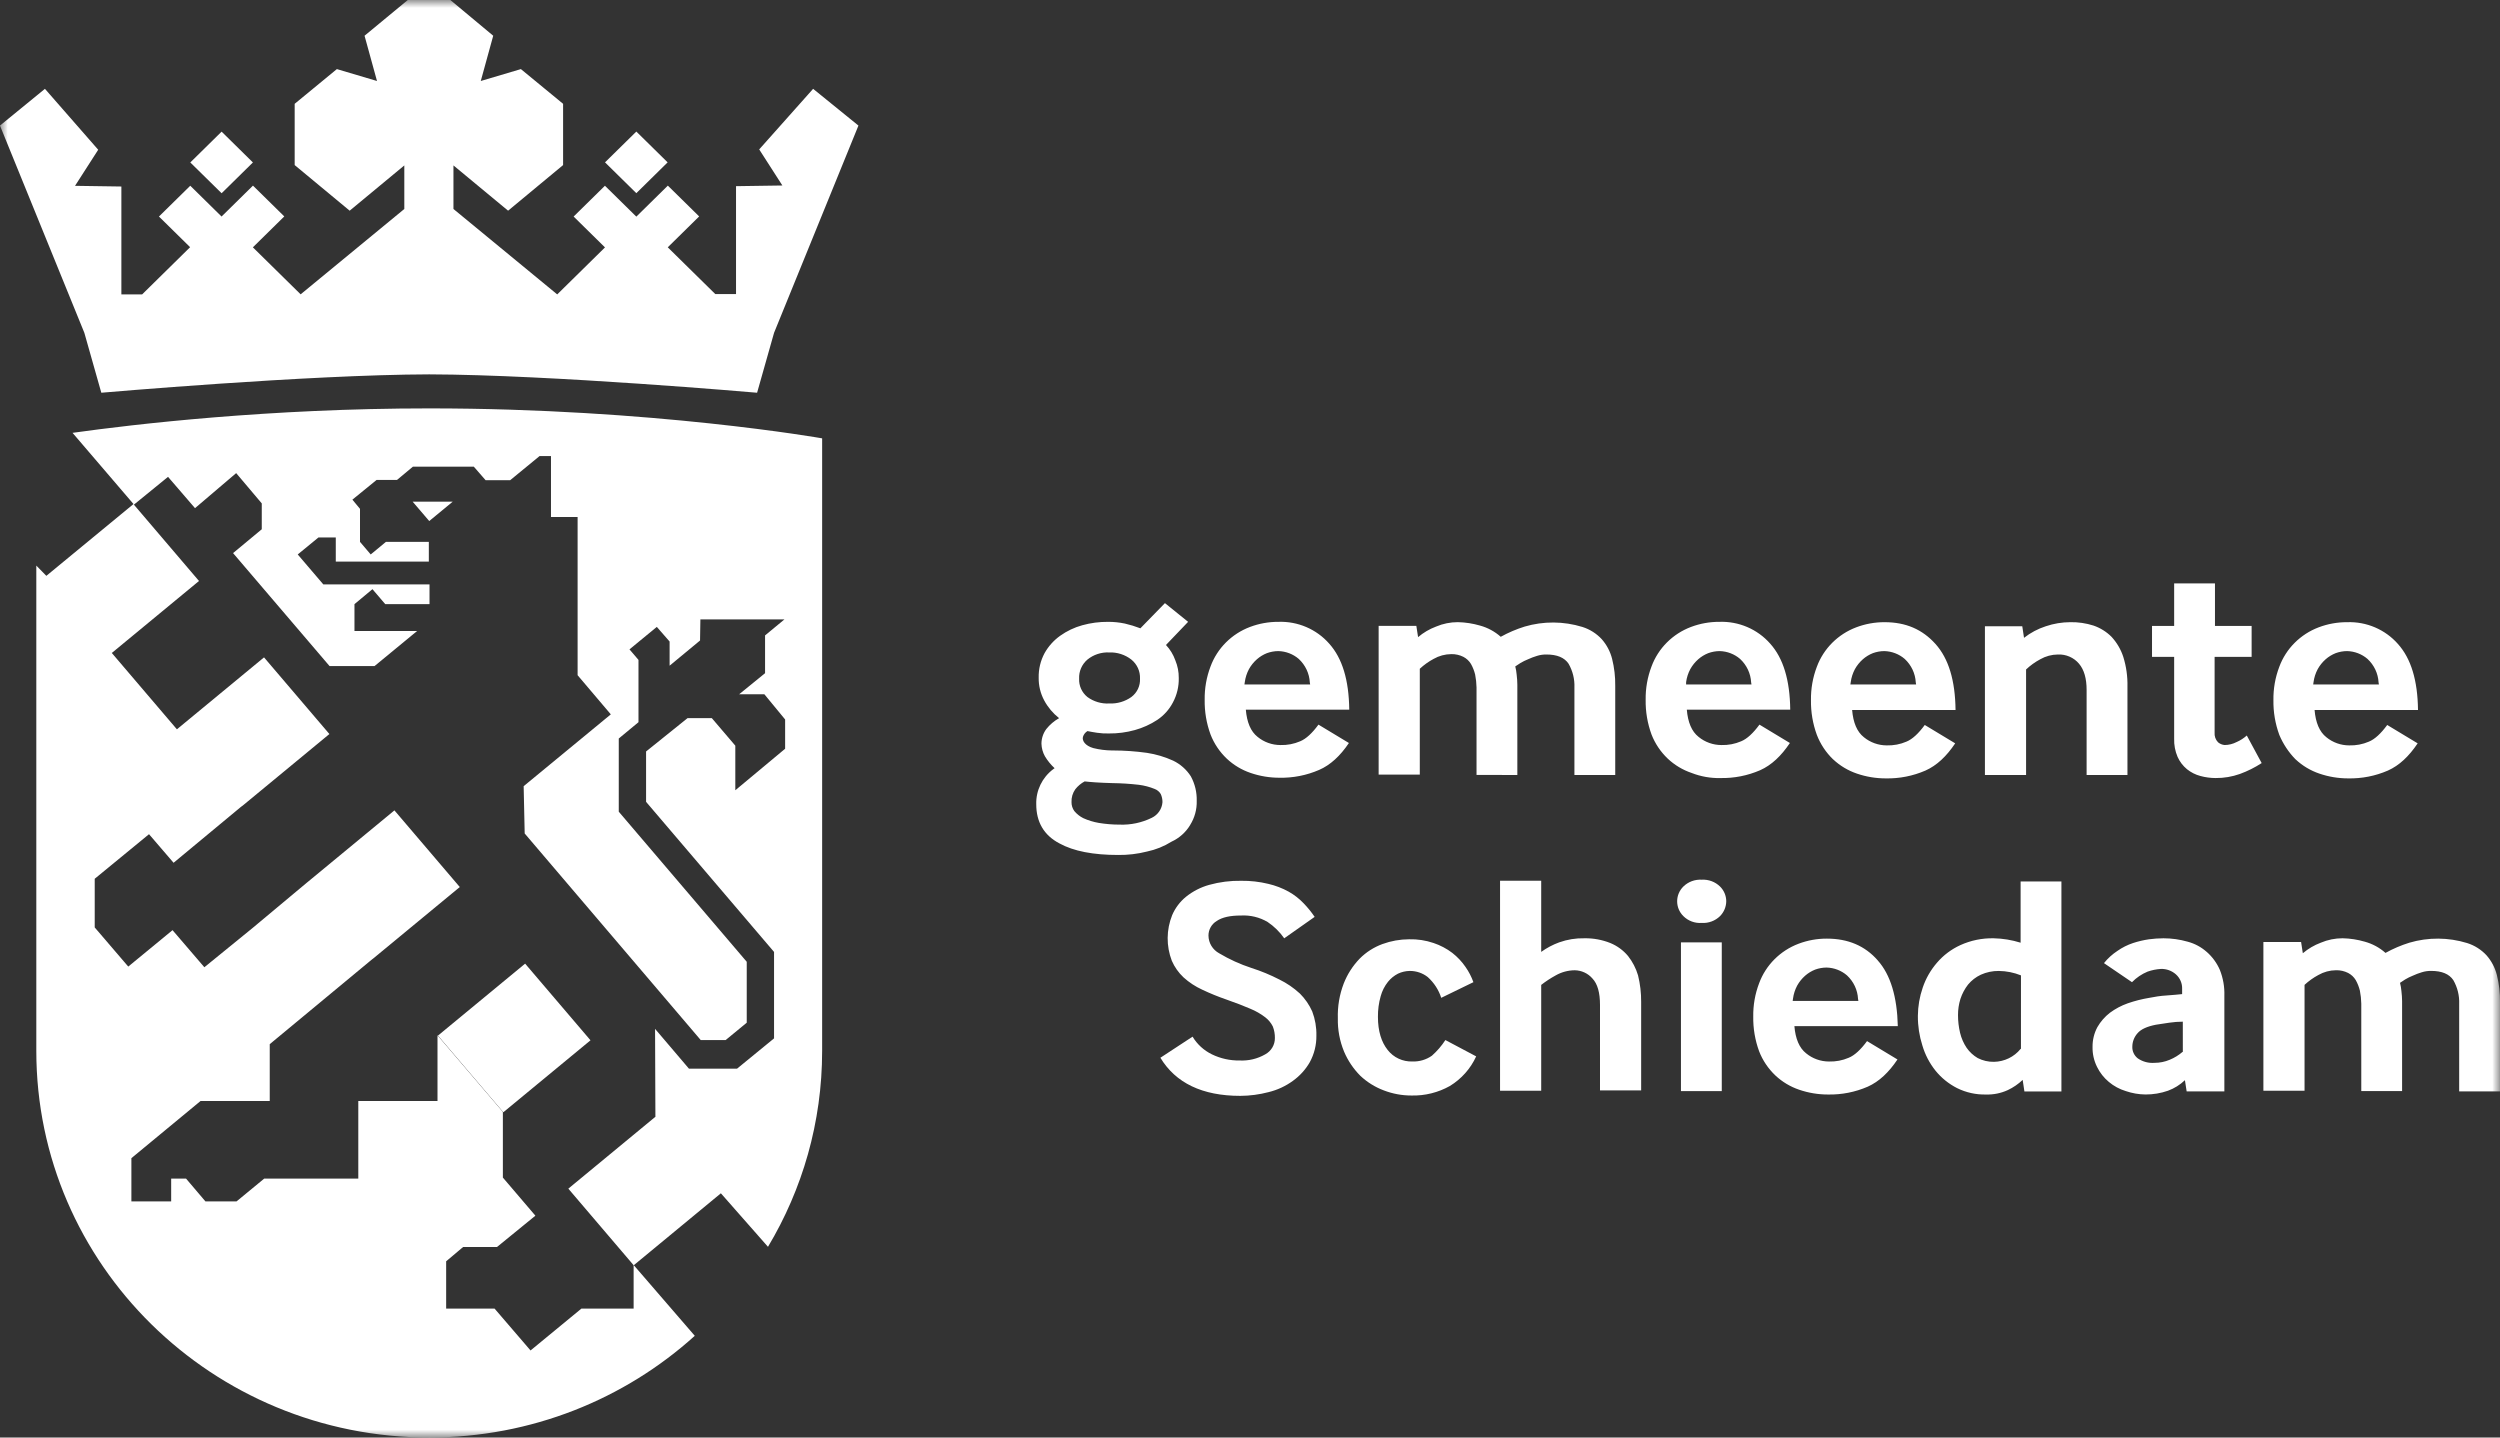 <svg height="92" viewBox="0 0 160 92" width="160" xmlns="http://www.w3.org/2000/svg" xmlns:xlink="http://www.w3.org/1999/xlink"><rect x="0" y="0" width="160" height="92" fill="#333333" stroke="none"/><mask id="a" fill="#fff"><path d="m0 92h160v-92h-160z" fill="#fff" fill-rule="evenodd"/></mask><g fill="#fff" fill-rule="evenodd"><path d="m73.713 52.34c-.638.313-1.346.463-2.059.436-.445-0-.889-.037-1.328-.109-.344-.059-.679-.161-.996-.305-.222-.111-.419-.267-.576-.457-.118-.166-.18-.364-.177-.566-.014-.295.071-.586.243-.828.162-.206.365-.376.598-.501.376.044.952.087 1.771.109.57.007 1.139.043 1.704.109.342.044.677.132.996.261.167.06.308.176.398.327.075.164.113.343.111.523-.031.43-.292.812-.686 1.002m-4.117-10.128c.391-.318.888-.481 1.395-.457.513-.02 1.015.143 1.417.457.368.299.573.75.553 1.22.024.458-.183.898-.553 1.176-.411.291-.91.437-1.417.414-.5.027-.993-.12-1.395-.414-.356-.287-.553-.724-.531-1.176-.021-.465.174-.914.531-1.22m6.574 10.586c.291-.464.437-1.002.421-1.546.015-.546-.115-1.086-.376-1.568-.275-.43-.666-.777-1.129-1.002-.534-.244-1.101-.412-1.682-.501-.719-.1-1.443-.151-2.169-.152h-.066c-.403-.004-.804-.055-1.195-.152-.531-.152-.73-.479-.664-.719.046-.154.149-.286.288-.37.177.044.376.065.62.109.249.036.501.051.753.044.561.005 1.12-.068 1.66-.218.512-.142.997-.362 1.439-.653.421-.283.763-.665.996-1.111.259-.483.388-1.023.376-1.568.004-.388-.071-.773-.221-1.133-.129-.364-.332-.697-.598-.98l1.417-1.481-1.483-1.198-1.572 1.612c-.324-.125-.657-.227-.996-.305-.349-.073-.705-.11-1.063-.109-.561-.005-1.12.068-1.66.218-.509.14-.989.369-1.417.675-.411.294-.751.673-.996 1.111-.259.483-.388 1.022-.376 1.568-.009.508.113 1.01.354 1.459.235.438.559.823.952 1.133-.316.178-.594.415-.819.697-.201.272-.309.6-.31.937.008.282.084.558.221.806.169.281.378.538.62.762l-.089.065c-.707.533-1.11 1.368-1.085 2.243 0 1.133.487 1.982 1.483 2.505.908.501 2.169.741 3.763.741.619.007 1.237-.066 1.837-.218.558-.117 1.09-.331 1.572-.632.499-.229.915-.601 1.195-1.067m3.497-9.148c.038-.289.128-.569.266-.828.132-.238.304-.451.509-.632.189-.166.407-.299.642-.392.234-.085.481-.13.73-.131.481.012.943.189 1.306.501.424.393.678.931.708 1.503l.022.131h-4.206zm6.663 3.899-1.948-1.176c-.398.545-.797.915-1.173 1.067-.397.171-.828.253-1.262.24-.534-.001-1.051-.186-1.461-.523-.443-.348-.686-.937-.753-1.742h6.619c-.022-1.895-.443-3.289-1.284-4.226-.814-.926-2.011-1.439-3.254-1.394-.62-.003-1.236.108-1.815.327-1.173.443-2.094 1.364-2.524 2.527-.26.682-.387 1.406-.376 2.135-.012.757.115 1.51.376 2.222.227.584.583 1.112 1.04 1.546.436.41.957.722 1.527.915.591.202 1.212.305 1.837.305.875.018 1.744-.153 2.546-.501.708-.305 1.35-.893 1.904-1.721zm10.78 2.047v-.022-5.75c-.002-.218-.017-.437-.044-.653-.015-.176-.045-.351-.089-.523.089-.065.199-.131.332-.218.155-.093.318-.173.487-.24.186-.086.379-.159.576-.218.193-.061.395-.09.598-.087.686 0 1.151.196 1.417.588.267.464.397.992.376 1.525v5.598h2.612v-5.707c.008-.58-.059-1.158-.199-1.721-.117-.467-.345-.9-.664-1.263-.337-.363-.764-.634-1.24-.784-1.202-.37-2.49-.378-3.697-.022-.531.165-1.043.384-1.527.653-.38-.338-.835-.585-1.328-.719-.46-.134-.937-.208-1.417-.218-.48-.001-.954.096-1.395.283-.421.157-.81.386-1.151.675l-.111-.719h-2.413v9.518h2.634v-6.774c.266-.248.563-.46.885-.632.343-.197.732-.302 1.129-.305.269-.007.535.053.775.174.202.105.371.263.487.457.119.212.208.44.266.675.054.273.083.55.089.828v5.598zm10.802-5.946c.038-.289.128-.569.266-.828.132-.238.304-.451.509-.632.189-.166.407-.299.642-.392.234-.085.481-.13.73-.131.481.012.943.189 1.306.501.424.393.678.931.708 1.503l.022.131h-4.184zm2.191 6.142c.875.018 1.744-.153 2.546-.501.73-.327 1.35-.915 1.904-1.742l-1.948-1.176c-.398.545-.797.915-1.173 1.067-.397.171-.828.253-1.262.24-.534-.001-1.051-.186-1.461-.523-.443-.348-.686-.937-.753-1.742h6.619c-.022-1.895-.443-3.289-1.284-4.226-.814-.926-2.011-1.439-3.254-1.394-.62-.003-1.236.108-1.815.327-1.173.443-2.094 1.364-2.524 2.527-.26.682-.387 1.406-.376 2.135-.012.757.115 1.51.376 2.222.228.584.583 1.112 1.04 1.546.436.41.957.722 1.527.915.584.228 1.209.339 1.837.327zm8.345-6.142c.038-.289.128-.569.266-.828.132-.238.304-.451.509-.632.189-.166.407-.299.642-.392.234-.085.481-.13.73-.131.481.012.943.189 1.306.501.424.393.678.931.708 1.503l.022.131h-4.206zm-1.129 4.944c.436.41.957.722 1.527.915.591.202 1.212.305 1.837.305.875.018 1.744-.153 2.546-.501.73-.327 1.35-.915 1.904-1.742l-1.948-1.176c-.398.545-.797.915-1.173 1.067-.397.171-.828.253-1.262.24-.534-.001-1.051-.186-1.461-.523-.443-.348-.686-.937-.753-1.742h6.619c-.022-1.895-.443-3.289-1.284-4.226-.841-.937-1.904-1.394-3.254-1.394-.62-.003-1.236.108-1.815.327-1.173.443-2.094 1.364-2.524 2.527-.26.682-.387 1.406-.376 2.135-.012.757.115 1.51.376 2.222.227.591.582 1.126 1.04 1.568zm18.838 1.002v-.022-5.641c.014-.641-.075-1.281-.266-1.895-.155-.476-.412-.914-.753-1.285-.323-.323-.717-.569-1.151-.719-.479-.153-.98-.227-1.483-.218-.535.002-1.066.09-1.572.261-.506.163-.978.414-1.395.741l-.111-.741h-2.391v9.518h2.634v-6.752c.271-.257.577-.477.908-.653.343-.197.732-.302 1.129-.305.519-.023 1.019.195 1.35.588.332.392.487.958.487 1.677v5.445zm6.995-2.113c-.238.126-.504.193-.775.196-.155-.014-.302-.075-.421-.174-.163-.169-.243-.399-.221-.632v-4.835h2.369v-1.982h-2.346v-2.723h-2.612v2.723h-1.417v1.982h1.417v5.227c-.014.403.061.805.221 1.176.136.303.34.571.598.784.253.204.547.353.863.436.317.086.645.13.974.131.528.004 1.053-.085 1.55-.261.49-.179.958-.413 1.395-.697l-.952-1.764c-.191.17-.408.31-.642.414m4.914-3.834c.038-.289.128-.569.266-.828.132-.238.304-.451.509-.632.189-.166.407-.299.642-.392.234-.085.481-.13.73-.131.481.012.943.189 1.306.501.424.393.678.931.708 1.503l.022.131h-4.206zm-1.151 4.944c.436.41.957.722 1.527.915.591.202 1.212.305 1.837.305.875.018 1.744-.153 2.546-.501.73-.327 1.35-.915 1.904-1.742l-1.948-1.176c-.398.545-.797.915-1.173 1.067-.397.171-.828.253-1.262.24-.534-.001-1.051-.186-1.461-.523-.443-.348-.686-.937-.753-1.742h6.619c-.022-1.895-.443-3.289-1.284-4.226-.814-.926-2.011-1.439-3.254-1.394-.62-.003-1.236.108-1.815.327-1.173.443-2.094 1.364-2.524 2.527-.26.682-.387 1.406-.376 2.135-.012.757.115 1.51.376 2.222.243.582.597 1.115 1.04 1.568zm-63.73 14.985c-.388-.359-.829-.66-1.306-.893-.575-.296-1.175-.544-1.793-.741-.719-.236-1.41-.55-2.059-.937-.42-.228-.682-.661-.686-1.133-.002-.382.199-.738.531-.937.354-.24.863-.348 1.55-.348.597-.033 1.191.111 1.704.414.417.28.778.635 1.063 1.045l1.948-1.372c-.21-.31-.447-.602-.708-.871-.278-.292-.599-.542-.952-.741-.409-.226-.849-.395-1.306-.501-.565-.137-1.145-.203-1.727-.196-.696-.013-1.389.075-2.059.261-.542.151-1.047.411-1.483.762-.387.316-.691.72-.885 1.176-.376.936-.384 1.977-.022 2.919.175.402.431.765.753 1.067.355.32.758.585 1.195.784.504.239 1.021.45 1.55.632.62.218 1.129.414 1.527.588.34.139.661.322.952.545.206.157.372.358.487.588.093.236.137.488.133.741.005.434-.233.836-.62 1.045-.495.285-1.065.421-1.638.392-.614.01-1.221-.125-1.771-.392-.516-.251-.947-.645-1.24-1.133l-2.059 1.35c.974 1.612 2.678 2.439 5.113 2.439.613-.003 1.223-.084 1.815-.24.56-.137 1.086-.381 1.55-.719.445-.318.815-.726 1.085-1.198.284-.522.429-1.107.421-1.699.012-.527-.079-1.052-.266-1.546-.192-.429-.462-.82-.797-1.154m8.456 3.986c-.361.254-.796.384-1.24.37-.622.023-1.217-.253-1.594-.741-.398-.501-.62-1.198-.62-2.113-.006-.449.054-.897.177-1.329.091-.332.249-.644.465-.915.174-.217.393-.395.642-.523.235-.111.492-.171.753-.174.418-.003.825.135 1.151.392.401.361.699.819.863 1.329l2.059-1.002c-.125-.347-.296-.677-.509-.98-.232-.338-.516-.639-.841-.893-.36-.274-.764-.487-1.195-.632-.505-.173-1.037-.254-1.572-.24-.582.002-1.159.105-1.704.305-.551.202-1.05.522-1.461.937-.442.459-.788 1-1.018 1.59-.272.709-.4 1.464-.376 2.222-.017.731.118 1.457.398 2.135.244.576.597 1.101 1.04 1.546.433.409.945.727 1.505.937.564.217 1.165.328 1.771.327.86.021 1.71-.19 2.457-.61.74-.453 1.326-1.113 1.682-1.895l-1.97-1.045c-.241.37-.531.708-.863 1.002m12.551-6.382c-.302-.363-.69-.647-1.129-.828-.527-.211-1.092-.315-1.66-.305-.551-.013-1.099.076-1.616.261-.411.15-.798.355-1.151.61v-4.552h-2.634v13.439h2.634v-6.774c.292-.228.603-.432.93-.61.37-.211.79-.324 1.217-.327.435.007.846.197 1.129.523.332.348.487.915.487 1.699v5.467h2.634v-5.663c.004-.572-.062-1.143-.199-1.699-.133-.45-.35-.871-.642-1.242"/><path d="m107.581 69.831h2.612v-9.519h-2.612z" mask="url(#a)"/><path d="m118.782 64.058h-4.051l.022-.152c.038-.289.128-.569.266-.828.132-.238.304-.451.509-.632.189-.166.407-.299.642-.392.234-.085.481-.13.73-.131.481.012.943.189 1.306.501.424.393.678.931.708 1.503l.022.131zm1.395-2.592c-.819-.937-1.904-1.394-3.254-1.394-.62-.003-1.236.108-1.815.327-1.173.443-2.094 1.364-2.524 2.527-.26.682-.387 1.406-.376 2.135-.012.757.115 1.51.376 2.222.227.584.583 1.112 1.04 1.546.436.41.957.722 1.527.915.591.202 1.212.305 1.837.305.875.018 1.744-.153 2.546-.501.73-.327 1.35-.915 1.904-1.742l-1.948-1.176c-.398.545-.797.915-1.173 1.067-.397.171-.828.253-1.262.24-.534-.001-1.051-.186-1.461-.523-.443-.348-.686-.937-.753-1.742h6.619c-.044-1.873-.465-3.289-1.284-4.204zm9.164 5.663h-.022c-.414.513-1.039.816-1.704.828-.362.006-.719-.076-1.04-.24-.281-.165-.523-.388-.708-.653-.197-.293-.339-.617-.421-.958-.089-.371-.134-.751-.133-1.133-.003-.354.049-.707.155-1.045.109-.33.273-.639.487-.915.222-.268.501-.484.819-.632.361-.163.754-.245 1.151-.24.486.005.967.102 1.417.283zm-.022-6.796c-.559-.175-1.14-.271-1.727-.283-.733-.015-1.459.134-2.125.436-.58.264-1.094.651-1.505 1.133-.404.468-.712 1.007-.908 1.59-.201.582-.306 1.193-.31 1.808-.005.643.092 1.282.288 1.895.172.586.458 1.133.841 1.612.373.461.841.839 1.372 1.111.576.287 1.214.429 1.859.414.481.014.958-.083 1.395-.283.351-.166.672-.386.952-.653l.111.741h2.369v-13.439h-2.612zm10.382 6.992h-.022c-.244.209-.521.378-.819.501-.308.13-.639.196-.974.196-.377.029-.752-.071-1.063-.283-.237-.182-.369-.467-.354-.762.004-.313.122-.615.332-.849.221-.261.62-.436 1.173-.545.266-.044.553-.087.863-.131.286-.042.574-.064.863-.065zm1.527-6.404c-.348-.309-.765-.533-1.217-.653-.504-.144-1.025-.217-1.55-.218-.311.002-.622.024-.93.065-.346.051-.686.131-1.018.24-.355.118-.691.287-.996.501-.328.215-.62.479-.863.784l1.793 1.22c.282-.289.621-.519.996-.675.278-.098.569-.157.863-.174.351-.008.691.117.952.348.267.239.413.582.398.937v.327c-.266.022-.598.065-.996.087-.398.022-.775.087-1.107.152-.467.077-.926.194-1.372.348-.413.145-.8.351-1.151.61-.323.251-.594.562-.797.915-.209.389-.315.823-.31 1.263-.01.445.089.885.288 1.285.18.368.436.694.753.958.317.267.686.467 1.085.588.406.139.832.213 1.262.218.49.002.977-.079 1.439-.24.405-.149.774-.379 1.085-.675l.111.719h2.413v-6.121c.019-.565-.079-1.128-.288-1.655-.191-.441-.478-.835-.841-1.154zm18.572 1.481c-.117-.467-.345-.9-.664-1.263-.337-.363-.764-.634-1.24-.784-1.202-.37-2.49-.378-3.697-.022-.531.165-1.043.384-1.527.653-.38-.338-.835-.584-1.328-.719-.46-.134-.937-.208-1.417-.218-.48-.001-.954.096-1.395.283-.421.157-.81.386-1.151.675l-.111-.719h-2.413v9.518h2.634v-6.774c.266-.248.563-.46.885-.632.343-.197.732-.302 1.129-.305.269-.007.535.053.775.174.202.105.371.263.487.457.119.212.208.44.266.675.054.273.083.55.089.828v5.598h2.612v-5.75c-.002-.218-.017-.437-.044-.653-.015-.176-.045-.351-.089-.523.089-.065.199-.131.332-.218.155-.093.318-.173.487-.24.186-.086.379-.159.576-.218.193-.061.395-.09.598-.087.686 0 1.151.196 1.417.588.267.464.397.992.376 1.525v5.598h2.612v-5.707c.01-.587-.057-1.172-.199-1.742m-50.891-6.099c-.436-.026-.863.133-1.173.436-.531.524-.531 1.371 0 1.895.308.307.736.466 1.173.436.436.026.863-.133 1.173-.436.253-.257.396-.6.398-.958-.003-.352-.146-.688-.398-.937-.31-.303-.737-.462-1.173-.436" mask="url(#a)"/><path d="m16.186 10.397-2.003-1.972-2.004 1.972 2.004 1.971z" mask="url(#a)"/><path d="m42.728 10.391-2.003-1.971-2.004 1.971 2.004 1.972z" mask="url(#a)"/><path d="m48.589 9.562 1.483 2.309-2.966.044v6.905h-1.328l-3.041-2.992 2.009-1.977-2.004-1.971-2.009 1.977-.002-.002-.008.008-2.007-1.975-2.004 1.971 2.007 1.975-3.057 3.008-6.641-5.467v-2.788l3.497 2.897 3.52-2.919v-3.921l-2.701-2.222-2.568.762.797-2.897-2.745-2.287h-2.723l-2.767 2.287.797 2.897-2.568-.762-2.701 2.222v3.921l3.52 2.919 3.497-2.897v2.788l-6.635 5.462-3.057-3.008 2.01-1.978-2.004-1.971-2.01 1.978-2.003-1.971-2.004 1.971 1.994 1.962-3.071 3.022h-1.328v-6.905l-2.966-.044 1.483-2.309-3.409-3.899-2.878 2.352 5.401 13.265 1.085 3.833s13.215-1.154 20.985-1.176c7.77.022 20.985 1.176 20.985 1.176l1.085-3.833 5.401-13.265-2.9-2.352z" mask="url(#a)"/><path d="m27.471 33.347 1.505-1.242h-2.568z" mask="url(#a)"/><path d="m32.213 71.185 5.579-4.606-4.184-4.906-5.579 4.606z" mask="url(#a)"/><path d="m31.079 30.733h1.572l1.882-1.546h.73v3.899h1.704v10.128l2.125 2.505-5.578 4.596.066 3.028 11.267 13.221h1.594l1.35-1.111v-3.899l-8.19-9.606v-4.683l1.262-1.045v-3.986l-.576-.675 1.749-1.438.819.937v1.546l1.948-1.612.022-1.35h5.379l-1.24 1.024v2.418l-1.66 1.35h1.616l1.328 1.612v1.873l-3.188 2.657v-2.853l-1.505-1.764h-1.55l-2.656 2.135v3.224l8.19 9.606v5.532l-2.369 1.939h-3.077l-2.169-2.548.022 5.612.021.025-.001.001-.014-.017-5.579 4.606 4.179 4.9v2.777h-3.343l-3.254 2.679-2.302-2.679h-3.099v-3.028l1.085-.915h2.169l2.457-2.004-2.081-2.439v-4.204l-4.184-4.901v4.204h-5.069v4.966h-6.021l-1.771 1.459h-1.992l-1.24-1.459h-.952v1.459h-2.546v-2.766l4.427-3.659h4.427v-3.637l6.581-5.455.003.004 5.579-4.606-4.183-4.906-5.576 4.604-.001-.001-3.51 2.932-3.077 2.505-2.037-2.374-2.833 2.331-2.147-2.505v-3.115l3.475-2.853 1.572 1.83 4.383-3.637.004-.004.006.007 5.579-4.606-4.183-4.906-5.576 4.604-4.182-4.904.002-.001.015.018 5.579-4.606-4.166-4.885 2.184-1.78 1.727 2.004 2.634-2.243 1.638 1.939v1.655l-1.837 1.525 6.176 7.231h2.878l2.723-2.243h-4.007v-1.721l1.151-.958.819.958h2.833v-1.263h-6.796l-1.638-1.917 1.328-1.089h1.107v1.546h5.955v-1.263h-2.745l-.974.806-.686-.806v-2.113l-.487-.588 1.55-1.263h1.306l1.018-.849h3.896zm-26.437-3.031 3.902 4.556-5.578 4.596-.642-.656v31.063c.002 13.666 11.262 24.742 25.15 24.74 6.552-.001 12.517-2.468 16.992-6.509l-3.903-4.519 5.573-4.602-.005-.006 3.02 3.431c2.201-3.676 3.465-7.96 3.466-12.536v-39.206s-10.847-1.917-25.147-1.917c-10.243 0-18.873 1.011-22.829 1.565z" mask="url(#a)"/></g></svg>